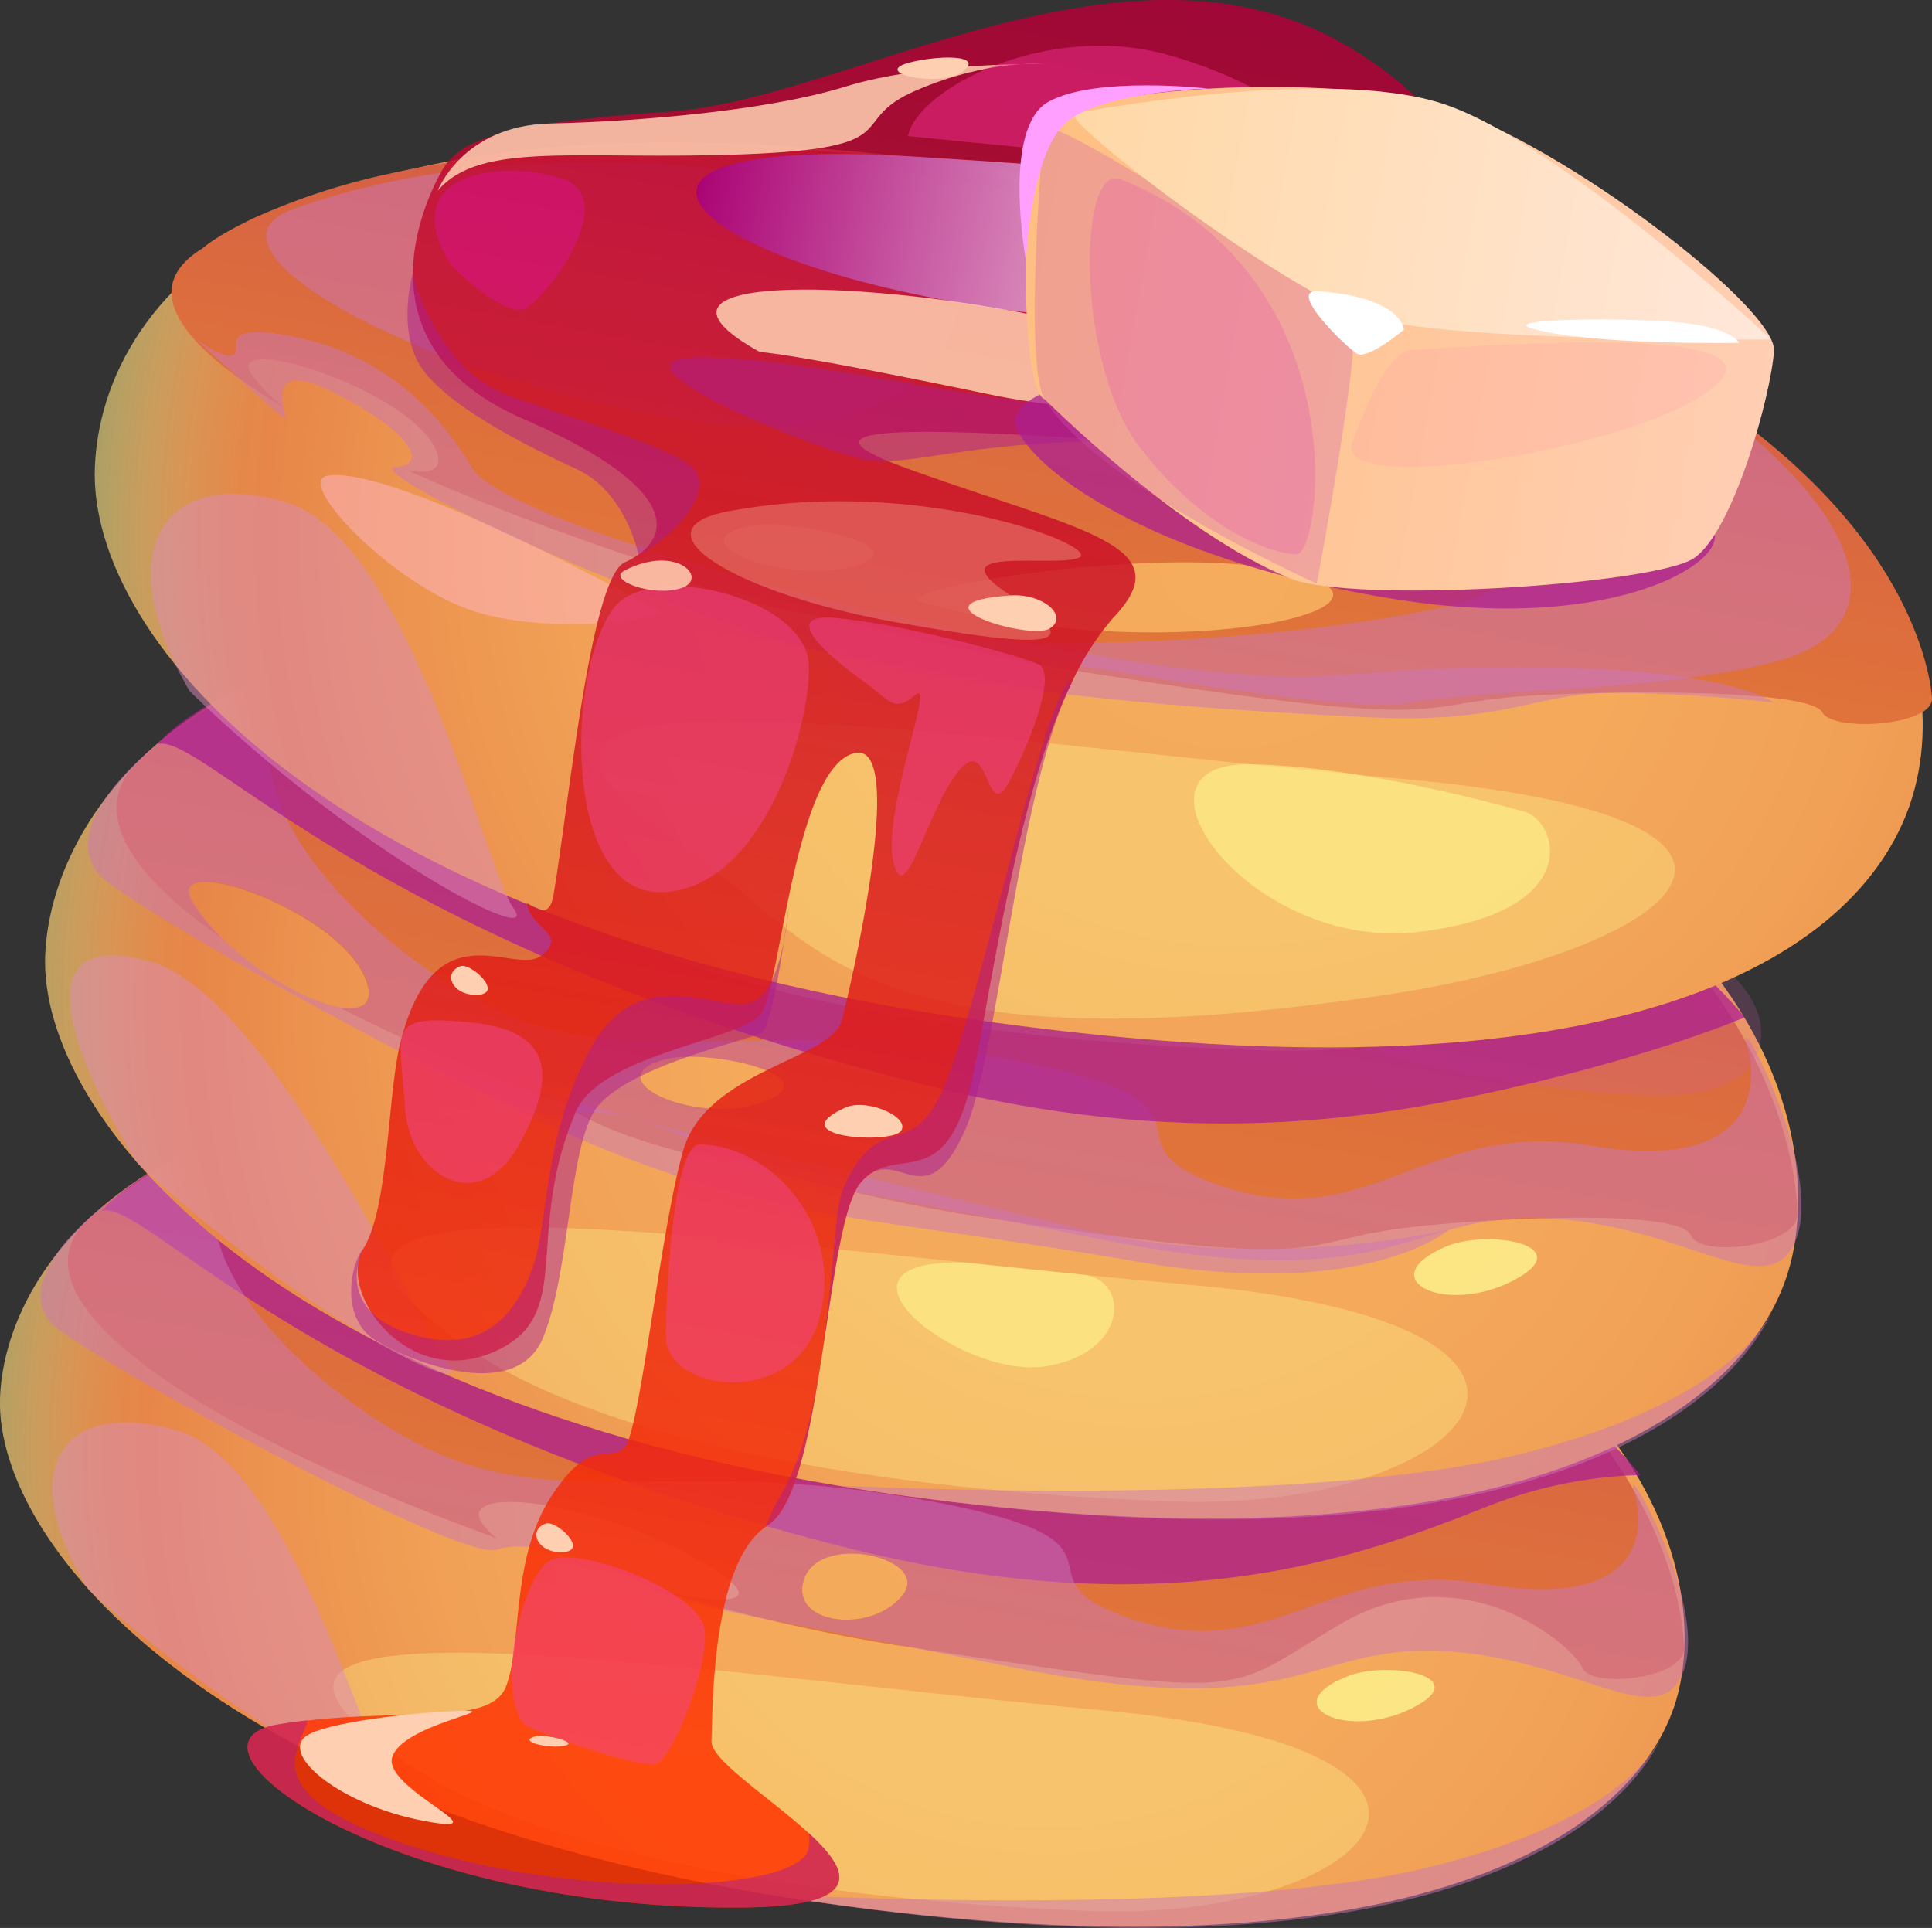 <svg xmlns="http://www.w3.org/2000/svg" xmlns:xlink="http://www.w3.org/1999/xlink" viewBox="0 0 264.85 264.31"><rect x="0" y="0" width="264.85" height="264.31" fill="#333333" stroke="none"/><defs><style>.cls-1{isolation:isolate;}.cls-2{fill:url(#radial-gradient);}.cls-3{fill:url(#Gradient_68);}.cls-17,.cls-4{fill:#ac1f90;}.cls-4{opacity:0.75;}.cls-11,.cls-15,.cls-17,.cls-18,.cls-19,.cls-22,.cls-23,.cls-27,.cls-29,.cls-31,.cls-4,.cls-5,.cls-7{mix-blend-mode:multiply;}.cls-5{fill:#cd77bb;}.cls-14,.cls-15,.cls-17,.cls-19,.cls-22,.cls-23,.cls-5,.cls-7{opacity:0.5;}.cls-14,.cls-6,.cls-8{fill:#ffff95;}.cls-20,.cls-27,.cls-29,.cls-6{opacity:0.3;}.cls-14,.cls-20,.cls-21,.cls-25,.cls-6,.cls-8{mix-blend-mode:soft-light;}.cls-7{fill:#dc8dbb;}.cls-8{opacity:0.71;}.cls-9{fill:url(#radial-gradient-2);}.cls-10{fill:url(#Gradient_68-2);}.cls-11{fill:#cf60ad;}.cls-11,.cls-31{opacity:0.2;}.cls-12{fill:url(#radial-gradient-3);}.cls-13{fill:url(#Gradient_68-3);}.cls-15{fill:#ffb6ca;}.cls-16{opacity:0.84;fill:url(#Gradient_74);}.cls-18{opacity:0.92;fill:url(#Gradient_22);}.cls-19{fill:#f04790;}.cls-20,.cls-21,.cls-24,.cls-25{fill:#ffcfb1;}.cls-21{opacity:0.86;}.cls-22{fill:#f02f90;}.cls-23{fill:#db1390;}.cls-26{fill:url(#Gradient_79);}.cls-27{fill:#cd57aa;}.cls-28{fill:url(#Gradient_82);}.cls-29{fill:#e757aa;}.cls-30{fill:#fff;}.cls-31{fill:#ff97aa;}.cls-32{fill:#ff9fff;}</style><radialGradient id="radial-gradient" cx="26.27" cy="2334.81" r="177.08" gradientTransform="matrix(0.83, 0.15, -0.14, 0.76, 447.45, -1576.36)" gradientUnits="userSpaceOnUse"><stop offset="0" stop-color="#f5ac5c"/><stop offset="0.34" stop-color="#f4a95b"/><stop offset="0.55" stop-color="#f1a156"/><stop offset="0.72" stop-color="#ec924f"/><stop offset="0.82" stop-color="#e78648"/><stop offset="0.85" stop-color="#e88c4c" stop-opacity="0.97"/><stop offset="0.89" stop-color="#ec9f58" stop-opacity="0.9"/><stop offset="0.93" stop-color="#f2bd6b" stop-opacity="0.77"/><stop offset="0.97" stop-color="#fae685" stop-opacity="0.6"/><stop offset="1" stop-color="#ffff95" stop-opacity="0.5"/></radialGradient><linearGradient id="Gradient_68" x1="-40.14" y1="189.47" x2="-40.14" y2="116.95" gradientTransform="translate(188.73 44.96) rotate(10.23)" gradientUnits="userSpaceOnUse"><stop offset="0" stop-color="#e37738"/><stop offset="0.45" stop-color="#dc6c3e"/><stop offset="1" stop-color="#d15948"/></linearGradient><radialGradient id="radial-gradient-2" cx="27.77" cy="2253.85" r="186.54" xlink:href="#radial-gradient"/><linearGradient id="Gradient_68-2" x1="-40.05" y1="129.61" x2="-40.05" y2="51.04" xlink:href="#Gradient_68"/><radialGradient id="radial-gradient-3" cx="29.44" cy="2170.32" r="190.73" xlink:href="#radial-gradient"/><linearGradient id="Gradient_68-3" x1="-39.79" y1="53.61" x2="-39.79" y2="-12.48" xlink:href="#Gradient_68"/><linearGradient id="Gradient_74" x1="-41.86" y1="231.11" x2="-41.86" y2="-40.08" gradientTransform="translate(188.73 44.96) rotate(10.23)" gradientUnits="userSpaceOnUse"><stop offset="0.07" stop-color="#f30"/><stop offset="1" stop-color="#b30038"/></linearGradient><linearGradient id="Gradient_22" x1="-95.14" y1="-5.42" x2="3.76" y2="-5.42" gradientTransform="translate(188.73 44.96) rotate(10.23)" gradientUnits="userSpaceOnUse"><stop offset="0" stop-color="#a90079"/><stop offset="0.01" stop-color="#ab057b"/><stop offset="0.3" stop-color="#c85caa"/><stop offset="0.55" stop-color="#e0a2ce"/><stop offset="0.76" stop-color="#f1d4e9"/><stop offset="0.91" stop-color="#fbf3f9"/><stop offset="1" stop-color="#fff"/></linearGradient><linearGradient id="Gradient_79" x1="-50.3" y1="2.15" x2="54.3" y2="2.15" gradientTransform="translate(188.73 44.96) rotate(10.23)" gradientUnits="userSpaceOnUse"><stop offset="0" stop-color="#ffbf81"/><stop offset="1" stop-color="#ffceb3"/></linearGradient><linearGradient id="Gradient_82" x1="-46.08" y1="-16.62" x2="53.49" y2="-16.62" gradientTransform="translate(188.73 44.96) rotate(10.23)" gradientUnits="userSpaceOnUse"><stop offset="0" stop-color="#ffd8a6"/><stop offset="1" stop-color="#ffe7da"/></linearGradient></defs><title>pancake</title><g class="cls-1"><g id="Layer_2" data-name="Layer 2"><g id="objects"><path class="cls-2" d="M0,191.71c.64-19.61,24.63-57.55,128.05-38.92,96.81,17.45,107.21,62,101.7,80.4-5.39,18-35.31,39.31-117.56,27.6C29.66,249-.65,211.86,0,191.71Z"/><path class="cls-3" d="M230.85,226c0-1.66-.47-10.49-6.87-21.67-9.73-17-33.23-39.52-88.91-50.21-48.61-9.32-79.91-5.53-98.48.16h0a73.59,73.59,0,0,0-18.93,8.51,32.31,32.31,0,0,0-3,2.13c-.89.74-1.32,1.18-1.32,1.18-15.69,11.75,16.92,31.08,54.74,44.78-10.29-8.41,14.64-5.59,29.84,4.3,7.65,5,1,4.73-8,2.79,4.39,1.27,8.77,2.46,13,3.5,7.33,1.8,14.4,3.24,20.88,4.22,1.29.19,2.55.38,3.77.58h0c45.28,6.85,40,5.88,56.23-3.64,16.94-9.91,31.91,3.06,33.1,6S230.93,230.15,230.85,226Zm-107.09-7.36c-4,5.21-14.73,4.25-13.72-1.43C111.37,209.75,127.79,213.43,123.76,218.66Z"/><path class="cls-4" d="M14,166c6.12-1.58,28,27.3,101.35,46,45.86,11.69,72.31.92,89.34-5.78a61.18,61.18,0,0,1,20.16-4s-33.73-44-113-52.23S14,166,14,166Z"/><path class="cls-5" d="M224,204.35a.1.1,0,0,0,0,.09c1.71,5.28,1.24,16.34-20.28,12.73s-28.92,10.91-47.88,5,3.5-10.63-29.28-16.54S77.74,207,60.05,199.24s-43.69-32.52-23.17-45l-.29.08h0a58.28,58.28,0,0,0-18.93,8.51,32.31,32.31,0,0,0-3,2.13c-8,6.2-12.2,13.39-6.4,17.49,10.2,7.22,55.13,31.73,59.9,30s15.95,2.11,20.49,4.92a11.29,11.29,0,0,0,1.24.68c2.36,1.16,5.77,2,13,3.5,5.54,1.12,13.35,2.59,24.65,4.8h0l11.73,2.31c39.14,7.79,40-3.24,58.57-2.29s29.76,11.77,33,2.59S222.44,199.37,224,204.35ZM123.76,218.66c-4,5.21-14.73,4.25-13.72-1.43C111.37,209.75,127.79,213.43,123.76,218.66Z"/><path class="cls-6" d="M56.61,242.27c-39.14-25.8,35.24-13.23,94.26-7.82,59.43,5.45,37.88,29.07-1.61,27.53C110.05,260.45,74.05,253.76,56.61,242.27Z"/><path class="cls-7" d="M12.2,218c-10.38-16.39-3.76-26.37,11.89-21.95s25.61,43.17,29.34,48S33.47,237.25,12.2,218Z"/><path class="cls-5" d="M104.69,259.66s60.86,3.46,90.12-3.42c29.74-7,33.1-18.58,33.1-18.58S215.4,277.66,104.69,259.66Z"/><path class="cls-8" d="M184.62,229.85c-9.88,4,0,8.79,8.89,4.37S190.25,227.56,184.62,229.85Z"/><path class="cls-9" d="M6.19,131.06C6.94,109.84,32.11,68.54,139.87,88c100.86,18.17,111.24,66.29,105.3,86.24-5.79,19.45-37.15,42.66-122.64,30.62C36.78,192.74,5.42,152.83,6.19,131.06Z"/><path class="cls-10" d="M246.39,166.45c0-1.8-.38-11.34-6.94-23.39-10-18.3-34.27-42.54-92.28-53.7-50.37-9.69-83-5.42-102.39.83-.11,0-.2.06-.31.09h0a84.2,84.2,0,0,0-17.14,7.65c-.51.29-1,.64-1.54,1s-.72.46-1.09.73A36.7,36.7,0,0,0,21.59,102c-.93.81-1.38,1.29-1.38,1.29-8.82,6.92-3.1,16.07,10.17,25.33a25.77,25.77,0,0,1-3.95-4.85c-4.55-7.38,19.73.76,23.64,10.38,1.39,3.44-.4,4.53-3.61,3.95A278.52,278.52,0,0,0,77,151.27c.6.43,1.24.81,1.9,1.2,8.6,4.95,22.25,7.23,23,7h0l.61.18c3.58,1,7.15,2,10.66,2.84,7.61,1.89,15,3.4,21.7,4.41,1.35.2,2.66.39,3.92.6h0c47.1,7.06,37.51,2.34,56.51.53,3-.28,6.1-.53,9.18-.7a.23.23,0,0,0,.11,0c2.52-.16,5-.27,7.43-.32h0c10.33-.28,19,.3,19.79,2.36C233.09,172.5,246.43,170.9,246.39,166.45ZM104.68,151.07c-9.4,3.44-23.5-3.29-13.41-5.87C97.23,143.69,114.12,147.61,104.68,151.07Z"/><path class="cls-5" d="M239.45,143.06s0,.08,0,.1c1.73,5.7,1.13,17.66-21.27,13.91s-30.24,12-49.94,5.78,3.74-11.51-30.36-17.67S87,147,68.66,138.74,23.33,103.89,44.78,90.19c-.11,0-.2.06-.31.09h0a58.61,58.61,0,0,0-17.14,7.65c-.51.29-1,.64-1.54,1s-.72.46-1.09.73A36.7,36.7,0,0,0,21.59,102c-8.32,6.77-12.77,14.59-6.74,19,10.58,7.73,57.22,33.9,62.2,31.95a6.38,6.38,0,0,1,1.83-.42c5.59-.66,15.27,2.89,19.47,5.59.15.09,1.28.54,3,1.15a2.54,2.54,0,0,1,.45.17c.23.06.47.15.72.24a98.48,98.48,0,0,0,10.66,2.84c5.76,1.18,13.87,2.71,25.62,5h0q5.53,1.07,12.2,2.4c34.7,6.94,40.55-.69,53.49-2.57a.23.23,0,0,0,.11,0,38.7,38.7,0,0,1,7.43-.32h0c19.37.89,30.87,12.49,34.3,2.56S237.9,137.69,239.45,143.06Zm-193-5c-4.29-.8-11.1-4.54-16-9.48a25.77,25.77,0,0,1-3.95-4.85c-4.55-7.38,19.73.76,23.64,10.38,1.39,3.44-.4,4.53-3.61,3.95Zm44.85,7.14c6-1.51,22.85,2.41,13.41,5.87S81.18,147.78,91.27,145.2Z"/><path class="cls-6" d="M64.84,185.24c-40.59-27.56,36.75-14.52,98.15-9.11,61.85,5.45,39.18,31.1-1.91,29.71C120.31,204.47,82.91,197.51,64.84,185.24Z"/><path class="cls-7" d="M18.76,159.38C8,141.75,4.47,127.21,20.7,131.86s37,50.16,40.82,55.31S40.79,180,18.76,159.38Z"/><path class="cls-5" d="M114.74,203.65s63.29,3.31,93.8-4.33c31-7.76,34.67-20.27,34.67-20.27S229.77,222.28,114.74,203.65Z"/><path class="cls-8" d="M198.18,170.92c-10.33,4.42-.08,9.49,9.22,4.66S204.06,168.4,198.18,170.92Z"/><path class="cls-11" d="M174.93,128.38c-34,7.74,40.65,25.09,58.82,21.21C252.08,145.67,239.6,113.63,174.93,128.38Z"/><path class="cls-6" d="M73.9,122.45c-42.17-29.57,38.42-16,102.45-10.63,64.52,5.44,40.6,33.4-2.25,32.21C131.6,142.85,92.66,135.6,73.9,122.45Z"/><path class="cls-5" d="M118.13,85.69c1.35.32,2.78.58,4.28.82Z"/><path class="cls-5" d="M57.75,145.57s19.32,10.91,37.64,16.48,28.94,5.5,60.53,10.92,42.68-4.36,42.68-4.36-25.69,6-50.9-.22-49.39-11.61-65.08-16.22S57.75,145.57,57.75,145.57Z"/><path class="cls-4" d="M21.59,102c6.3-1.54,29,27.49,104.75,46.63,36,9.11,61.65,4.83,80.36.62,20.62-4.65,32.48-9.78,32.48-9.78s-35-44.22-116.77-52.92S21.59,102,21.59,102Z"/><path class="cls-12" d="M13,64.11c.88-23.07,26-58.8,138-38.63,104.76,18.88,117.64,61.91,111.21,83.61C255.92,130.23,224.26,152.44,135,140,45.54,127.57,12.12,87.76,13,64.11Z"/><path class="cls-13" d="M264.85,95.7c-.1-1.53-1-9.69-8.35-20.17-11.19-15.86-37.38-37.16-97.66-48.62-52.35-9.95-85.91-7.55-105.9-3a1,1,0,0,1-.31.06h0A92.75,92.75,0,0,0,35,29.8c-.53.22-1.06.52-1.59.77-.35.18-.73.37-1.11.58A33.06,33.06,0,0,0,29.16,33a17,17,0,0,0-1.41,1.05c-9,5.52-2.89,13.46,11.15,21.79a25.29,25.29,0,0,1-4.23-4.24C29.77,45.2,55.24,53,59.54,61.25c1.55,3-.3,3.85-3.65,3.24,9.6,4.3,20.67,8.52,32.18,12.34.64.39,1.31.75,2,1.1,9.11,4.51,23.41,7,24.21,6.76h0c.22.06.44.1.63.16,3.79,1,7.54,2,11.21,2.8,8,1.88,15.73,3.44,22.77,4.55,1.43.21,2.79.41,4.13.63h0c49.32,7.69,39.13,3.32,58.82,2.43,3.1-.15,6.33-.26,9.52-.3l.12,0c2.6-.06,5.21-.06,7.7,0h0c10.7.12,19.73.92,20.64,2.71C251.34,100.42,265.1,99.51,264.85,95.7ZM116.92,77.64c-9.69,2.61-24.58-3.63-14.14-5.49C108.93,71.09,126.63,75,116.92,77.64Zm9.39,4.9c-5.59-1.55,35.17-8.66,52.14-3.74S159,91.61,126.31,82.54Z"/><path class="cls-7" d="M26,94.76C14.89,75.71,22.18,63.89,39.13,68.83S66.44,119,70.42,124.56,48.86,117,26,94.76Z"/><path class="cls-5" d="M225.8,49.43c-32-20-100.29-28-100.29-28s78.87,20.61,71.32,19.91-45-5.45-32.19,13C177.17,72.49,218.43,78,200.06,82.69c-16.88,4.3-54.41,7.4-76.92,4,15.27,2.93,60.71,11.33,69.52,9.71,10.64-2,34.52-1.43,51.08-5.78C260.46,86.16,257.26,69.13,225.8,49.43Zm-29.15,6.48c-10.47,3.5-30.65-5.95-24-9C182.45,42.34,207.19,52.37,196.65,55.91ZM212.29,76c-7.58,2-16.27-3.85-6.45-5C207.55,70.79,219.9,74,212.29,76Z"/><path class="cls-5" d="M25.74,45.47S37.6,56.38,38.86,57.24,35,48.41,45.7,53.79,58.8,63.84,54.28,64,76.79,77.9,103,86.59,168,97.38,187.41,98.33s22.92-3.4,34-3.35a213.56,213.56,0,0,1,21.72,1.33s-5.75-4.73-34.13-4.87c-28.21-.14-26.12,4.23-63.22-2.35s-77.26-18.51-81.1-25-11-15-23.55-17.74-7.2,2.2-9.46,2.35S25.74,45.47,25.74,45.47Z"/><path class="cls-6" d="M93.4,115.84c-40.59-27.56,36.75-14.53,98.15-9.12,61.84,5.46,38.75,23.65-1.91,29.72C116.72,147.32,111.46,128.11,93.4,115.84Z"/><path class="cls-14" d="M171.31,104.77c-18.7-.23,0,25.69,23.06,23s19.28-15.19,14.58-16.5S185.77,105,171.31,104.77Z"/><path class="cls-14" d="M132.36,173.09c-21.65-.53-.75,16,10.87,14.24s11.62-11.93,5.27-12.57Z"/><path class="cls-5" d="M40.11,28.7c-15,5.46,19.46,24,55.36,29.1S137.09,37.6,128,31,74.35,16.26,40.11,28.7Z"/><path class="cls-15" d="M45,65.19c-4.81.64,8.14,14.27,19,18.27s28.37,1.23,26.27.2S54.45,63.93,45,65.19Z"/><path class="cls-16" d="M195.32,63.18c-49.25-3.11-94.78-7.57-71.08,1s38,10.42,28.39,20.49a37.7,37.7,0,0,0-5.82,9.17c-7.23,14.9-11,42-13.29,52.95-3.72,18-10.66,9.5-15.55,15.38s-5.08,42.12-12.69,46.93l-.32.22c-7.3,5.12-7.24,24-7.43,29.38-.1,2.59,8.1,7.81,13.31,12.6,5.76,5.28,7.89,10-8.79,10.22-48.5.48-79.76-22.42-64-25.08,1.4-.23,2.79-.44,4.14-.56,13.88-1.6,25.17.62,27.19-4.7,2.22-5.81.63-17.44,6.17-26s8-4.48,10.1-6.8,4.86-29.65,8-40.64,20.34-12.51,21.73-17.81,9-38.29,1.82-36.69c-8.26,1.84-10.21,32.24-12.89,35.79s-22,5.47-25.4,13.44c-7.32,17.22.27,28.13-11.52,33S46.22,177,49.8,171.21s3.28-21.35,5.15-28.53c4.77-18.42,15.55-8.79,19.26-11.68s-1.38-3.64-1.94-7c-.14-.85,2.86,3.06,3.6-1.28,2.21-13,5.08-43.51,9.8-45.64,6.31-2.85,8.74-9.79-14-19.68S58.05,28,60.41,23.7s7.15-6.75,31.5-8.41,63.36-27,93.3-8.67c22.7,13.89,9.36,22.25,27.89,27a28.39,28.39,0,0,1,21.25,21.55S244.57,66.27,195.32,63.18Z"/><path class="cls-17" d="M231,46.81c3.53,12.46-18.84,14.48-59.7,11.45S115.8,49.73,97.55,49,110,61,118,62.9s19-5.42,59.09-.93,59,2,61.43.32-3.39-6.93-3.39-6.93S235,49.48,231,46.81Z"/><path class="cls-18" d="M193.82,28c-11.36-1.46-22.24-3.64-68.31-6.53S91.09,33.8,128.42,40.93s26.84-4.54,20.79-8.88,22.31-3.88,36.44-.31S193.82,28,193.82,28Z"/><path class="cls-17" d="M56.57,37.54S59.76,50.6,69.68,54.19s18.93,6,24.42,9.22-3,11.35-6.59,12.58c0,0-1.73-8.56-8.39-11.64s-16.52-8-20.77-13.15S56.57,37.54,56.57,37.54Z"/><path class="cls-17" d="M49.8,171.2s-4.33,8.11,6.08,11.55,14.95-2.78,17.18-9.13,1.28-17.58,7.88-29.84,17.49-4.93,21.93-6.3,5.24-13,5.24-13-2,16.16-3.76,17.15-19.66,4.81-23.06,11-3.22,22-6.86,30.79-17.62,3.53-22.81.43S48.14,173.05,49.8,171.2Z"/><path class="cls-19" d="M55.52,151.88c-.66-10.68-2.76-12.8,8.64-11.76s12.48,7,6.94,16.89S56.09,161.09,55.52,151.88Z"/><path class="cls-19" d="M84.14,83.35c5-6.62,26.55-1.38,26.74,7.9s-6.76,30.89-20.28,31.06S77.61,92,84.14,83.35Z"/><path class="cls-17" d="M102.05,261.49c-48.5.48-79.76-22.42-64-25.08,1.4-.23,2.79-.44,4.14-.56-.77,3.37-6.63,8.89,8.38,15.11,23.49,9.72,58.49,9,60.22,2.61a5.5,5.5,0,0,0,.07-2.3C116.6,256.55,118.73,261.31,102.05,261.49Z"/><path class="cls-17" d="M107.26,204.57c7-12.28,6.38-37.23,8.34-41.66,5.17-11.69,9.39-2.63,14.21-14.85s13.4-52.88,16.94-54.67l.06.42c-7.23,14.9-10,50.79-14.47,61-5.62,12.85-9.48,1.44-14.37,7.32s-5.08,42.12-12.69,46.93l-.32.22A37.48,37.48,0,0,1,107.26,204.57Z"/><path class="cls-20" d="M99.93,70.08c-13.42,2.48.75,11.26,22.7,15.19s26.57,3.39,15.88-3.64,5.94-3.75,9.38-5.16S126.49,65.16,99.93,70.08Z"/><path class="cls-21" d="M104.16,48.26c-19.38-10.77,12.78-10.06,37.5-5.08s28.25,9.61,44.05,10.13-22.31,6.54-50,.77S104.16,48.26,104.16,48.26Z"/><path class="cls-19" d="M71.76,236.33C68,231.08,71.56,217,75,214.18s20.7,4,21.55,8.95S92.27,241,90,241.79,72.36,237.18,71.76,236.33Z"/><path class="cls-19" d="M96,156.88c-3.57-.12-4.61,18.26-4.73,26.17s17.7,10.14,21.06-2.35S106.09,157.2,96,156.88Z"/><path class="cls-19" d="M125.55,95.22c2.71-2.3-4.71,16.4-3.07,23s4.44-6.8,8.84-12.41,3.77,7.52,7.07,1.27,6.36-14.82,4-16-19.47-5.73-28.06-6.38,1.53,6.94,4.58,9.11S122.49,97.83,125.55,95.22Z"/><path class="cls-21" d="M60,26.14c5.92-6.92,19.26-4.12,42.13-5s13.52-4.51,23.53-8.78,17.31-3.58,17.31-3.58-16.27-.27-27,3.07-28.58,4.81-40.57,5.08S60,26.14,60,26.14Z"/><path class="cls-22" d="M169.8,31.93c-19,1.86,7.51,20.3,34.16,20.31S204.1,28.56,169.8,31.93Z"/><path class="cls-21" d="M85.61,78.22c-2.51,1.29,3.9,3.68,7.77,2.41S92.79,74.51,85.61,78.22Z"/><path class="cls-23" d="M61.51,35.82c-7-11.88,6.66-14.06,15.31-11.42s-1.94,16.39-4.7,17.85S62.2,37,61.51,35.82Z"/><path class="cls-24" d="M115.87,151.85c-9,4.09,6.29,5.07,7.64,3.2S118.84,150.5,115.87,151.85Z"/><path class="cls-24" d="M138.51,81.63c-14.49,1,2.69,6.22,5.38,4.54S143,81.32,138.51,81.63Z"/><path class="cls-25" d="M42.45,237.72c-4.71,2.35,3.81,9.65,15.55,11.9s-5.61-4.35-4.23-8.73,14.91-6.44,9.83-6.35S46.25,235.82,42.45,237.72Z"/><path class="cls-24" d="M73.61,238c-3.06.67,1.62,1.82,3.77,1.34S74.64,237.74,73.61,238Z"/><path class="cls-24" d="M74.84,208.87c-2.59.88-1.12,4.16,2.39,3.92S76.25,208.39,74.84,208.87Z"/><path class="cls-24" d="M63.16,132.45c-2.59.89-1.12,4.16,2.39,3.93S64.57,132,63.16,132.45Z"/><path class="cls-24" d="M217,40.81c-8.55,3.85,1.68,8.06,6.29,4.89S220,39.47,217,40.81Z"/><path class="cls-22" d="M124.48,18.65c1.14-6.28,19-16,36.1-11S185.9,22,181.14,23,124.48,18.65,124.48,18.65Z"/><path class="cls-24" d="M124.49,8.63c-5.1,1.42,4.6,3.47,7.56,1.12S128.29,7.57,124.49,8.63Z"/><path class="cls-4" d="M233.94,71.83c5.74,3.48-10.38,15.42-42.41,10.36s-48.87-16.71-52.14-23.32,24.82-12.39,52.27-9S233.94,71.83,233.94,71.83Z"/><path class="cls-26" d="M143.21,54.73c-3.55-1.33-3.3-31.87-.11-37.22S179,10,195.46,13.91,243.58,42,243.19,48.09s-5.59,24.77-10.95,28.42-46.64,6.32-55.39,2.78C161.57,73.11,143.21,54.73,143.21,54.73Z"/><path class="cls-27" d="M143.1,17.51c2-1.6,40.28,23.76,42.19,25.53S180.51,80,180.51,80s-30.13-13.44-37.3-25.22C140.21,49.8,143.1,17.51,143.1,17.51Z"/><path class="cls-28" d="M147.34,15.54c-2.57.53,28.47,24.2,39.79,27.83s55.67,3.16,55.67,3.16S214.24,19.75,198,14.29,147.34,15.54,147.34,15.54Z"/><path class="cls-29" d="M153.65,24.58c-6-2.41-6.16,25.6,2.73,36.93S174.23,75.88,177.72,76,186.32,37.62,153.65,24.58Z"/><path class="cls-30" d="M180.73,39.92c-4.47-.34,3.78,7.64,5.27,8.56s6.45-3.28,6.45-3.28S192.34,40.8,180.73,39.92Z"/><path class="cls-30" d="M210.3,45.12c-5.37-1.42,11-1.6,19-1S238.42,47,238.42,47,218.83,47.38,210.3,45.12Z"/><path class="cls-31" d="M185.17,61.3c0,6.87,42.81-.58,50.56-9S197.05,47.87,193.32,48,185.17,61.3,185.17,61.3Z"/><path class="cls-32" d="M140.65,35.77s.56-15.37,5.91-19.33,19.08-4.3,19.08-4.3-15.41-1.77-21.9,1.8S140.65,35.77,140.65,35.77Z"/></g></g></g></svg>